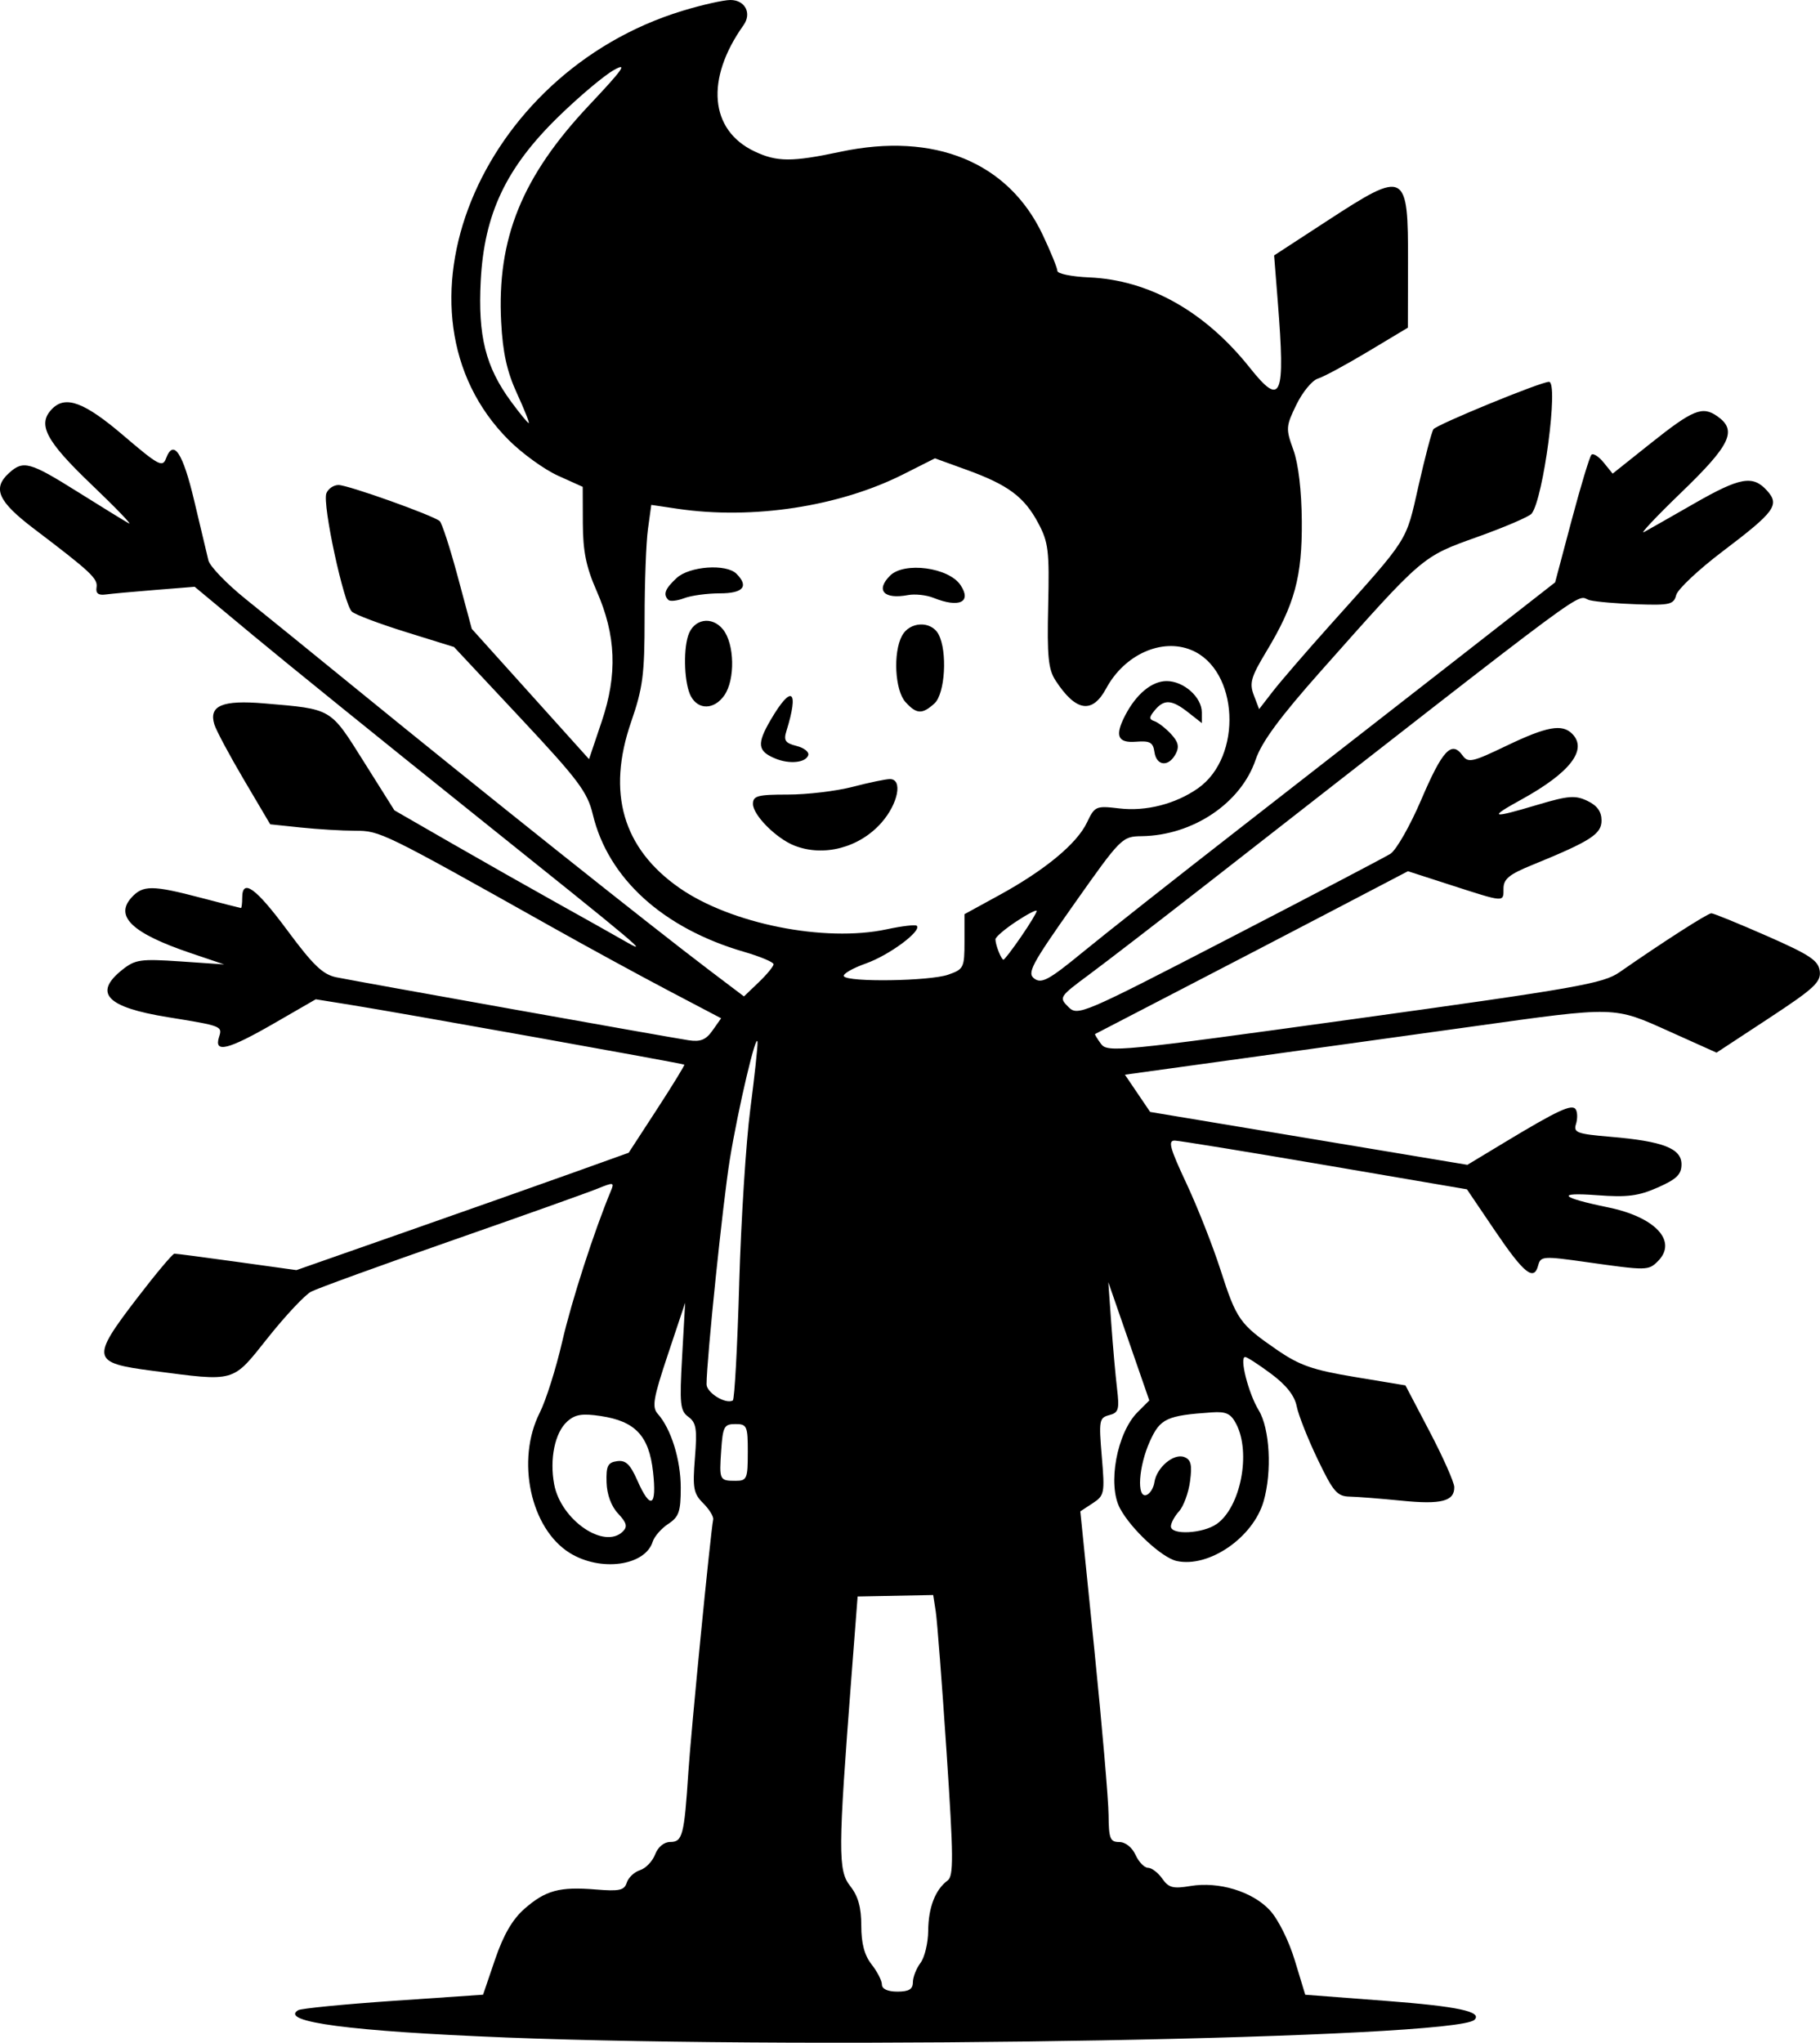 <?xml version="1.0" encoding="UTF-8" standalone="no"?>
<svg
   width="93.339mm"
   height="104.75mm"
   viewBox="0 0 93.339 104.75"
   version="1.1"
   xml:space="preserve"
   xmlns="http://www.w3.org/2000/svg"
   xmlns:svg="http://www.w3.org/2000/svg"><path
     style="fill:#000000"
     d="m 25.916,104.48 c -7.943,-0.315 -11.601,-0.796 -10.628,-1.397 0.146,-0.09 2.34,-0.306 4.876,-0.48 l 4.61,-0.316 0.617,-1.812 c 0.427,-1.253 0.89,-2.051 1.502,-2.589 1.085,-0.952 1.804,-1.148 3.662,-0.994 1.211,0.1 1.463,0.045 1.589,-0.352 0.082,-0.259 0.388,-0.547 0.68,-0.639 0.292,-0.093 0.64,-0.456 0.774,-0.807 0.145,-0.382 0.456,-0.639 0.774,-0.639 0.631,0 0.718,-0.335 0.93,-3.572 0.139,-2.13 1.138,-12.299 1.274,-12.966 0.03,-0.146 -0.201,-0.521 -0.512,-0.832 -0.499,-0.499 -0.549,-0.773 -0.425,-2.324 0.12,-1.49 0.068,-1.811 -0.335,-2.106 -0.424,-0.31 -0.459,-0.648 -0.321,-3.099 l 0.155,-2.751 -0.883,2.646 c -0.755,2.263 -0.83,2.705 -0.52,3.052 0.683,0.766 1.177,2.355 1.177,3.788 0,1.225 -0.093,1.494 -0.641,1.854 -0.353,0.231 -0.712,0.642 -0.798,0.914 -0.394,1.242 -2.674,1.552 -4.249,0.578 -2.019,-1.248 -2.773,-4.764 -1.542,-7.198 0.316,-0.625 0.835,-2.267 1.153,-3.65 0.48,-2.084 1.637,-5.666 2.501,-7.737 0.177,-0.425 0.122,-0.432 -0.695,-0.098 -0.488,0.2 -3.864,1.402 -7.502,2.672 -3.638,1.27 -6.872,2.445 -7.187,2.611 -0.315,0.166 -1.308,1.225 -2.207,2.353 -1.861,2.336 -1.613,2.265 -5.952,1.7 -3.092,-0.403 -3.138,-0.619 -0.778,-3.701 0.968,-1.264 1.836,-2.299 1.93,-2.301 0.094,-0.002 1.54,0.187 3.214,0.42 l 3.043,0.423 5.689,-1.994 c 3.129,-1.096 6.962,-2.45 8.519,-3.009 l 2.831,-1.015 1.453,-2.233 c 0.799,-1.228 1.429,-2.257 1.401,-2.285 -0.06,-0.06 -14.544,-2.654 -17.148,-3.071 l -1.753,-0.281 -2.137,1.233 c -2.354,1.358 -3.09,1.543 -2.826,0.712 0.181,-0.571 0.167,-0.576 -2.643,-1.031 -3.124,-0.506 -3.818,-1.233 -2.315,-2.429 0.661,-0.526 0.934,-0.565 2.977,-0.427 L 11.496,49.455 9.759,48.867 c -2.969,-1.005 -3.891,-1.873 -3.017,-2.839 0.584,-0.645 1.069,-0.644 3.563,0.01 1.091,0.286 2.014,0.522 2.051,0.525 0.036,0.002 0.066,-0.234 0.066,-0.525 0,-1.018 0.698,-0.512 2.326,1.687 1.314,1.774 1.812,2.251 2.502,2.39 1.105,0.224 17.009,3.067 18.059,3.228 0.615,0.094 0.893,-0.019 1.234,-0.502 l 0.44,-0.624 -2.689,-1.413 c -1.479,-0.777 -4.177,-2.248 -5.996,-3.27 -8.674,-4.869 -8.803,-4.932 -10.082,-4.934 -0.67,-9.4e-4 -1.924,-0.075 -2.788,-0.166 l -1.57,-0.164 -1.348,-2.283 c -0.741,-1.256 -1.424,-2.534 -1.518,-2.841 -0.293,-0.963 0.412,-1.259 2.561,-1.076 3.498,0.298 3.362,0.218 5.103,2.986 l 1.571,2.497 2.91,1.675 c 1.601,0.921 4.042,2.305 5.424,3.075 1.382,0.77 2.93,1.639 3.44,1.932 1.389,0.799 1.062,0.523 -7.805,-6.578 -4.511,-3.613 -9.554,-7.693 -11.207,-9.068 l -3.005,-2.499 -2.023,0.162 c -1.112,0.089 -2.261,0.195 -2.552,0.234 -0.365,0.05 -0.507,-0.063 -0.458,-0.363 0.074,-0.452 -0.284,-0.788 -3.204,-3.004 -1.854,-1.407 -2.152,-2.078 -1.278,-2.869 0.725,-0.656 1.065,-0.563 3.499,0.963 1.229,0.771 2.414,1.5 2.632,1.62 0.218,0.12 -0.646,-0.778 -1.92,-1.996 -2.354,-2.251 -2.786,-3.092 -1.996,-3.882 0.689,-0.689 1.654,-0.324 3.651,1.382 1.8,1.537 2.003,1.646 2.182,1.166 0.38,-1.015 0.86,-0.291 1.445,2.183 0.324,1.371 0.651,2.743 0.726,3.05 0.075,0.307 0.942,1.205 1.926,1.996 0.985,0.791 3.457,2.797 5.494,4.458 6.546,5.339 15.249,12.275 18.275,14.566 l 1.771,1.34 0.759,-0.727 c 0.417,-0.4 0.759,-0.815 0.759,-0.923 0,-0.108 -0.681,-0.394 -1.513,-0.636 -4.155,-1.208 -6.969,-3.762 -7.755,-7.039 -0.278,-1.159 -0.739,-1.774 -3.719,-4.958 l -3.401,-3.635 -2.455,-0.763 c -1.35,-0.42 -2.6,-0.89 -2.778,-1.046 -0.415,-0.364 -1.528,-5.511 -1.313,-6.072 0.09,-0.234 0.37,-0.426 0.622,-0.426 0.488,0 4.841,1.553 5.19,1.851 0.114,0.098 0.531,1.38 0.926,2.851 l 0.719,2.674 3.007,3.341 3.007,3.341 0.65,-1.931 C 31.676,34.576 31.597,32.573 30.595,30.295 30.06,29.078 29.896,28.271 29.891,26.836 L 29.885,24.965 28.611,24.39 C 27.911,24.073 26.776,23.252 26.089,22.565 19.552,16.029 24.528,3.744 35.006,0.553 36.003,0.249 37.108,0 37.461,0 c 0.751,0 1.105,0.682 0.67,1.293 -1.964,2.76 -1.738,5.377 0.559,6.468 1.158,0.55 1.914,0.553 4.423,0.02 4.81,-1.022 8.6,0.535 10.36,4.256 0.414,0.874 0.753,1.709 0.755,1.854 10e-4,0.146 0.731,0.296 1.621,0.334 3.078,0.131 5.946,1.743 8.248,4.633 1.617,2.031 1.825,1.54 1.435,-3.379 l -0.189,-2.381 2.741,-1.786 c 4.018,-2.618 4.136,-2.556 4.126,2.17 l -0.007,3.321 -2.044,1.226 c -1.124,0.674 -2.282,1.299 -2.573,1.387 -0.291,0.089 -0.786,0.69 -1.1,1.335 -0.542,1.116 -0.55,1.231 -0.156,2.317 0.259,0.715 0.421,2.083 0.433,3.656 0.022,2.854 -0.365,4.276 -1.816,6.682 -0.789,1.308 -0.88,1.624 -0.646,2.24 l 0.273,0.717 0.71,-0.917 c 0.391,-0.504 1.724,-2.048 2.963,-3.43 4.054,-4.522 3.841,-4.186 4.499,-7.09 0.331,-1.461 0.675,-2.77 0.764,-2.911 0.148,-0.234 5.509,-2.435 5.931,-2.435 0.505,0 -0.289,6.012 -0.893,6.761 -0.123,0.153 -1.372,0.689 -2.774,1.191 -2.859,1.023 -2.756,0.935 -8.02,6.865 -2.115,2.382 -3.054,3.657 -3.358,4.559 -0.752,2.229 -3.215,3.884 -5.838,3.923 -1.013,0.015 -1.063,0.065 -3.487,3.501 -2.185,3.097 -2.41,3.521 -2.022,3.805 0.369,0.27 0.751,0.062 2.459,-1.34 1.112,-0.913 4.76,-3.791 8.107,-6.395 3.347,-2.604 8.348,-6.502 11.113,-8.661 l 5.027,-3.925 0.847,-3.188 c 0.466,-1.753 0.923,-3.263 1.015,-3.356 0.092,-0.092 0.375,0.088 0.628,0.4 l 0.46,0.568 1.928,-1.537 c 2.193,-1.748 2.672,-1.944 3.439,-1.406 1.035,0.725 0.685,1.466 -1.836,3.897 -1.31,1.263 -2.173,2.182 -1.918,2.041 0.255,-0.14 1.414,-0.8 2.574,-1.465 2.349,-1.346 3.002,-1.463 3.725,-0.665 0.67,0.741 0.422,1.082 -2.282,3.13 -1.227,0.93 -2.293,1.933 -2.37,2.229 -0.126,0.485 -0.323,0.533 -1.984,0.477 -1.015,-0.034 -2.114,-0.128 -2.442,-0.208 -0.838,-0.204 1.075,-1.621 -19.699,14.588 -2.432,1.897 -5.125,3.971 -5.985,4.608 -1.529,1.133 -1.553,1.17 -1.068,1.654 0.485,0.485 0.669,0.406 8.234,-3.506 4.256,-2.201 7.983,-4.153 8.282,-4.339 0.299,-0.185 1.013,-1.436 1.587,-2.779 1.082,-2.531 1.552,-3.04 2.107,-2.281 0.299,0.409 0.486,0.369 2.269,-0.486 2.059,-0.987 2.845,-1.13 3.361,-0.614 0.811,0.811 -0.101,1.995 -2.595,3.37 -1.721,0.949 -1.588,0.991 0.838,0.269 1.566,-0.466 1.919,-0.493 2.542,-0.195 0.501,0.24 0.723,0.549 0.723,1.005 0,0.7 -0.557,1.057 -3.572,2.288 -1.169,0.477 -1.455,0.714 -1.455,1.202 0,0.714 0.081,0.72 -2.715,-0.183 l -2.186,-0.706 -3.768,1.97 c -2.072,1.084 -5.673,2.957 -8.001,4.162 -2.328,1.206 -4.253,2.204 -4.278,2.218 -0.025,0.014 0.112,0.24 0.304,0.502 0.332,0.454 0.935,0.395 13.009,-1.277 11.42,-1.581 12.752,-1.816 13.587,-2.398 2.212,-1.54 4.519,-3.02 4.707,-3.02 0.112,0 1.39,0.522 2.842,1.159 2.218,0.975 2.651,1.263 2.718,1.808 0.069,0.561 -0.287,0.89 -2.607,2.414 l -2.687,1.765 -2.42,-1.088 c -2.87,-1.291 -2.695,-1.287 -10.092,-0.253 -3.057,0.427 -8.318,1.158 -11.693,1.624 l -6.136,0.848 0.647,0.955 0.647,0.955 8.135,1.356 8.135,1.356 1.852,-1.118 c 2.793,-1.687 3.52,-2.024 3.706,-1.723 0.09,0.146 0.095,0.485 0.01,0.753 -0.138,0.434 0.057,0.505 1.77,0.65 2.694,0.228 3.642,0.595 3.642,1.412 0,0.518 -0.247,0.76 -1.216,1.188 -0.989,0.438 -1.568,0.511 -3.109,0.396 -2.147,-0.161 -1.898,0.119 0.555,0.622 2.433,0.499 3.583,1.739 2.56,2.761 -0.485,0.485 -0.564,0.486 -3.656,0.048 -2.229,-0.316 -2.359,-0.307 -2.482,0.163 -0.218,0.835 -0.728,0.427 -2.222,-1.779 l -1.433,-2.117 -7.265,-1.242 c -3.996,-0.683 -7.466,-1.248 -7.711,-1.257 -0.369,-0.013 -0.268,0.365 0.585,2.186 0.567,1.21 1.354,3.205 1.749,4.432 0.826,2.567 0.987,2.795 2.887,4.104 1.172,0.807 1.837,1.04 4.003,1.4 l 2.598,0.431 1.247,2.381 c 0.686,1.31 1.251,2.584 1.257,2.831 0.016,0.729 -0.664,0.906 -2.702,0.701 -1.055,-0.106 -2.251,-0.2 -2.657,-0.209 -0.65,-0.014 -0.847,-0.244 -1.652,-1.924 -0.503,-1.049 -0.985,-2.269 -1.071,-2.712 -0.106,-0.542 -0.535,-1.086 -1.313,-1.664 -0.636,-0.473 -1.234,-0.86 -1.329,-0.86 -0.308,0 0.167,1.866 0.694,2.731 0.571,0.936 0.691,3.139 0.254,4.662 -0.535,1.865 -2.81,3.43 -4.46,3.068 -0.757,-0.166 -2.345,-1.641 -2.91,-2.704 -0.646,-1.214 -0.158,-3.865 0.908,-4.931 l 0.598,-0.598 -1.051,-3.032 -1.051,-3.032 0.151,2.117 c 0.083,1.164 0.216,2.666 0.296,3.337 0.128,1.076 0.081,1.238 -0.402,1.364 -0.512,0.134 -0.537,0.272 -0.38,2.123 0.159,1.885 0.137,1.999 -0.467,2.395 l -0.634,0.416 0.719,7.089 c 0.395,3.899 0.724,7.714 0.73,8.478 0.01,1.214 0.079,1.389 0.547,1.389 0.314,0 0.659,0.273 0.836,0.661 0.166,0.364 0.454,0.661 0.641,0.661 0.187,0 0.515,0.25 0.729,0.556 0.328,0.469 0.555,0.528 1.44,0.379 1.453,-0.245 3.176,0.277 4.07,1.234 0.427,0.457 0.978,1.558 1.285,2.57 l 0.538,1.77 4.143,0.316 c 3.68,0.281 4.953,0.552 4.536,0.969 -0.959,0.959 -33.442,1.552 -49.709,0.907 z m 20.902,-2.829 c 0,-0.263 0.175,-0.71 0.388,-0.992 0.214,-0.282 0.392,-1.027 0.397,-1.655 0.009,-1.189 0.363,-2.105 0.993,-2.57 0.316,-0.233 0.308,-1.194 -0.053,-6.615 -0.232,-3.488 -0.481,-6.721 -0.553,-7.185 l -0.131,-0.842 -1.938,0.037 -1.938,0.037 -0.315,4.098 c -0.691,8.986 -0.696,9.949 -0.065,10.752 0.408,0.518 0.568,1.093 0.568,2.034 0,0.911 0.162,1.517 0.529,1.984 0.291,0.37 0.529,0.835 0.529,1.034 0,0.225 0.299,0.361 0.794,0.361 0.589,0 0.794,-0.123 0.794,-0.479 z M 31.947,78.53 c 0.244,-0.244 0.189,-0.451 -0.247,-0.914 -0.351,-0.373 -0.574,-0.976 -0.593,-1.603 -0.026,-0.838 0.063,-1.018 0.538,-1.085 0.445,-0.063 0.673,0.154 1.043,0.992 0.676,1.533 1.005,1.35 0.803,-0.448 -0.207,-1.846 -0.909,-2.592 -2.685,-2.859 -0.956,-0.143 -1.313,-0.084 -1.72,0.284 -0.63,0.57 -0.908,1.919 -0.665,3.218 0.344,1.835 2.576,3.364 3.526,2.415 z m 30.451,-0.38 c 1.225,-0.858 1.771,-3.643 1.004,-5.125 -0.277,-0.536 -0.516,-0.65 -1.253,-0.599 -2.315,0.159 -2.647,0.314 -3.173,1.474 -0.583,1.285 -0.693,2.931 -0.184,2.764 0.182,-0.06 0.367,-0.355 0.412,-0.656 0.112,-0.756 0.992,-1.498 1.531,-1.291 0.347,0.133 0.41,0.397 0.297,1.243 -0.079,0.591 -0.333,1.283 -0.563,1.537 -0.231,0.255 -0.419,0.603 -0.419,0.773 0,0.461 1.639,0.376 2.35,-0.122 z M 38.351,74.48 c 0,-1.36 -0.042,-1.455 -0.636,-1.455 -0.576,0 -0.645,0.127 -0.728,1.345 -0.105,1.535 -0.09,1.565 0.746,1.565 0.572,0 0.617,-0.107 0.617,-1.455 z m -0.441,-8.655 c 0.094,-3.243 0.349,-7.266 0.568,-8.939 0.218,-1.673 0.385,-3.221 0.371,-3.44 -0.043,-0.639 -0.987,3.357 -1.421,6.016 -0.351,2.151 -1.189,10.249 -1.192,11.522 -9.89e-4,0.434 0.984,1.041 1.347,0.83 0.087,-0.05 0.234,-2.745 0.328,-5.988 z M 48.631,49.98 c 0.794,-0.277 0.833,-0.357 0.833,-1.696 v -1.405 l 1.786,-0.978 c 2.34,-1.281 3.977,-2.636 4.493,-3.719 0.403,-0.845 0.458,-0.869 1.662,-0.726 1.367,0.162 2.885,-0.227 4.035,-1.033 2.305,-1.618 2.092,-6.081 -0.339,-7.088 -1.521,-0.63 -3.435,0.231 -4.37,1.967 -0.713,1.324 -1.557,1.192 -2.598,-0.408 -0.372,-0.571 -0.437,-1.239 -0.377,-3.836 0.065,-2.827 0.013,-3.257 -0.517,-4.247 -0.714,-1.335 -1.546,-1.952 -3.674,-2.722 l -1.617,-0.586 -1.611,0.813 c -3.292,1.662 -7.746,2.344 -11.586,1.774 l -1.35,-0.2 -0.171,1.247 c -0.094,0.686 -0.171,2.74 -0.171,4.564 0,2.889 -0.089,3.575 -0.692,5.321 -1.255,3.634 -0.427,6.482 2.472,8.507 2.64,1.844 7.456,2.807 10.633,2.126 0.782,-0.168 1.478,-0.25 1.546,-0.182 0.265,0.265 -1.412,1.508 -2.607,1.932 -0.693,0.246 -1.202,0.542 -1.131,0.657 0.195,0.315 4.397,0.251 5.35,-0.081 z m -7.898,-6.621 c -0.932,-0.371 -2.117,-1.565 -2.117,-2.134 0,-0.416 0.238,-0.48 1.796,-0.48 0.988,0 2.482,-0.179 3.32,-0.397 0.838,-0.218 1.696,-0.397 1.908,-0.397 0.668,0 0.426,1.257 -0.432,2.233 -1.132,1.289 -2.973,1.772 -4.476,1.174 z m -0.965,-4.459 c -0.923,-0.381 -0.967,-0.75 -0.235,-1.999 1.07,-1.827 1.459,-1.538 0.797,0.591 -0.149,0.479 -0.056,0.615 0.519,0.759 0.385,0.097 0.656,0.31 0.602,0.475 -0.127,0.386 -0.959,0.472 -1.684,0.174 z m 19.438,-0.337 c -0.07,-0.495 -0.23,-0.584 -0.944,-0.528 -0.944,0.074 -1.1,-0.298 -0.562,-1.341 0.566,-1.099 1.372,-1.769 2.13,-1.769 0.877,0 1.806,0.826 1.806,1.607 v 0.548 l -0.697,-0.548 c -0.843,-0.663 -1.239,-0.688 -1.718,-0.108 -0.295,0.357 -0.298,0.462 -0.018,0.556 0.19,0.064 0.572,0.359 0.849,0.656 0.381,0.409 0.439,0.66 0.24,1.031 -0.362,0.676 -0.983,0.617 -1.086,-0.104 z m -12.767,-2.56 c -0.544,-0.601 -0.647,-2.529 -0.181,-3.4 0.395,-0.738 1.496,-0.783 1.874,-0.077 0.467,0.873 0.338,3.052 -0.21,3.548 -0.626,0.566 -0.918,0.552 -1.483,-0.072 z M 35.433,35.705 c -0.33,-0.616 -0.406,-2.276 -0.142,-3.107 0.273,-0.861 1.213,-1.031 1.787,-0.323 0.597,0.737 0.633,2.577 0.068,3.385 -0.516,0.736 -1.331,0.758 -1.712,0.045 z m -1.156,-4.942 c -0.281,-0.281 -0.174,-0.567 0.42,-1.119 0.655,-0.611 2.547,-0.747 3.072,-0.222 0.65,0.65 0.348,1.005 -0.856,1.005 -0.645,0 -1.467,0.111 -1.825,0.248 -0.358,0.136 -0.723,0.176 -0.811,0.088 z m 13.599,-0.105 c -0.364,-0.146 -0.952,-0.21 -1.306,-0.143 -1.237,0.234 -1.678,-0.241 -0.924,-0.995 0.728,-0.728 3.01,-0.423 3.615,0.484 0.585,0.875 -0.066,1.183 -1.385,0.654 z m 4.485,17.383 c 0.444,-0.645 0.806,-1.242 0.806,-1.327 0,-0.085 -0.476,0.161 -1.058,0.546 -0.582,0.385 -1.058,0.794 -1.058,0.908 0,0.285 0.3,1.045 0.412,1.045 0.05,0 0.454,-0.527 0.898,-1.172 z M 26.512,20.174 c -0.512,-1.117 -0.727,-2.087 -0.809,-3.649 -0.227,-4.297 1.066,-7.477 4.533,-11.154 1.712,-1.816 1.973,-2.187 1.25,-1.782 -0.502,0.281 -1.778,1.354 -2.836,2.384 -2.698,2.627 -3.816,4.986 -3.996,8.425 -0.148,2.837 0.249,4.417 1.557,6.196 0.445,0.605 0.852,1.101 0.904,1.101 0.052,0 -0.219,-0.685 -0.602,-1.521 z"
     id="path30" /></svg>

